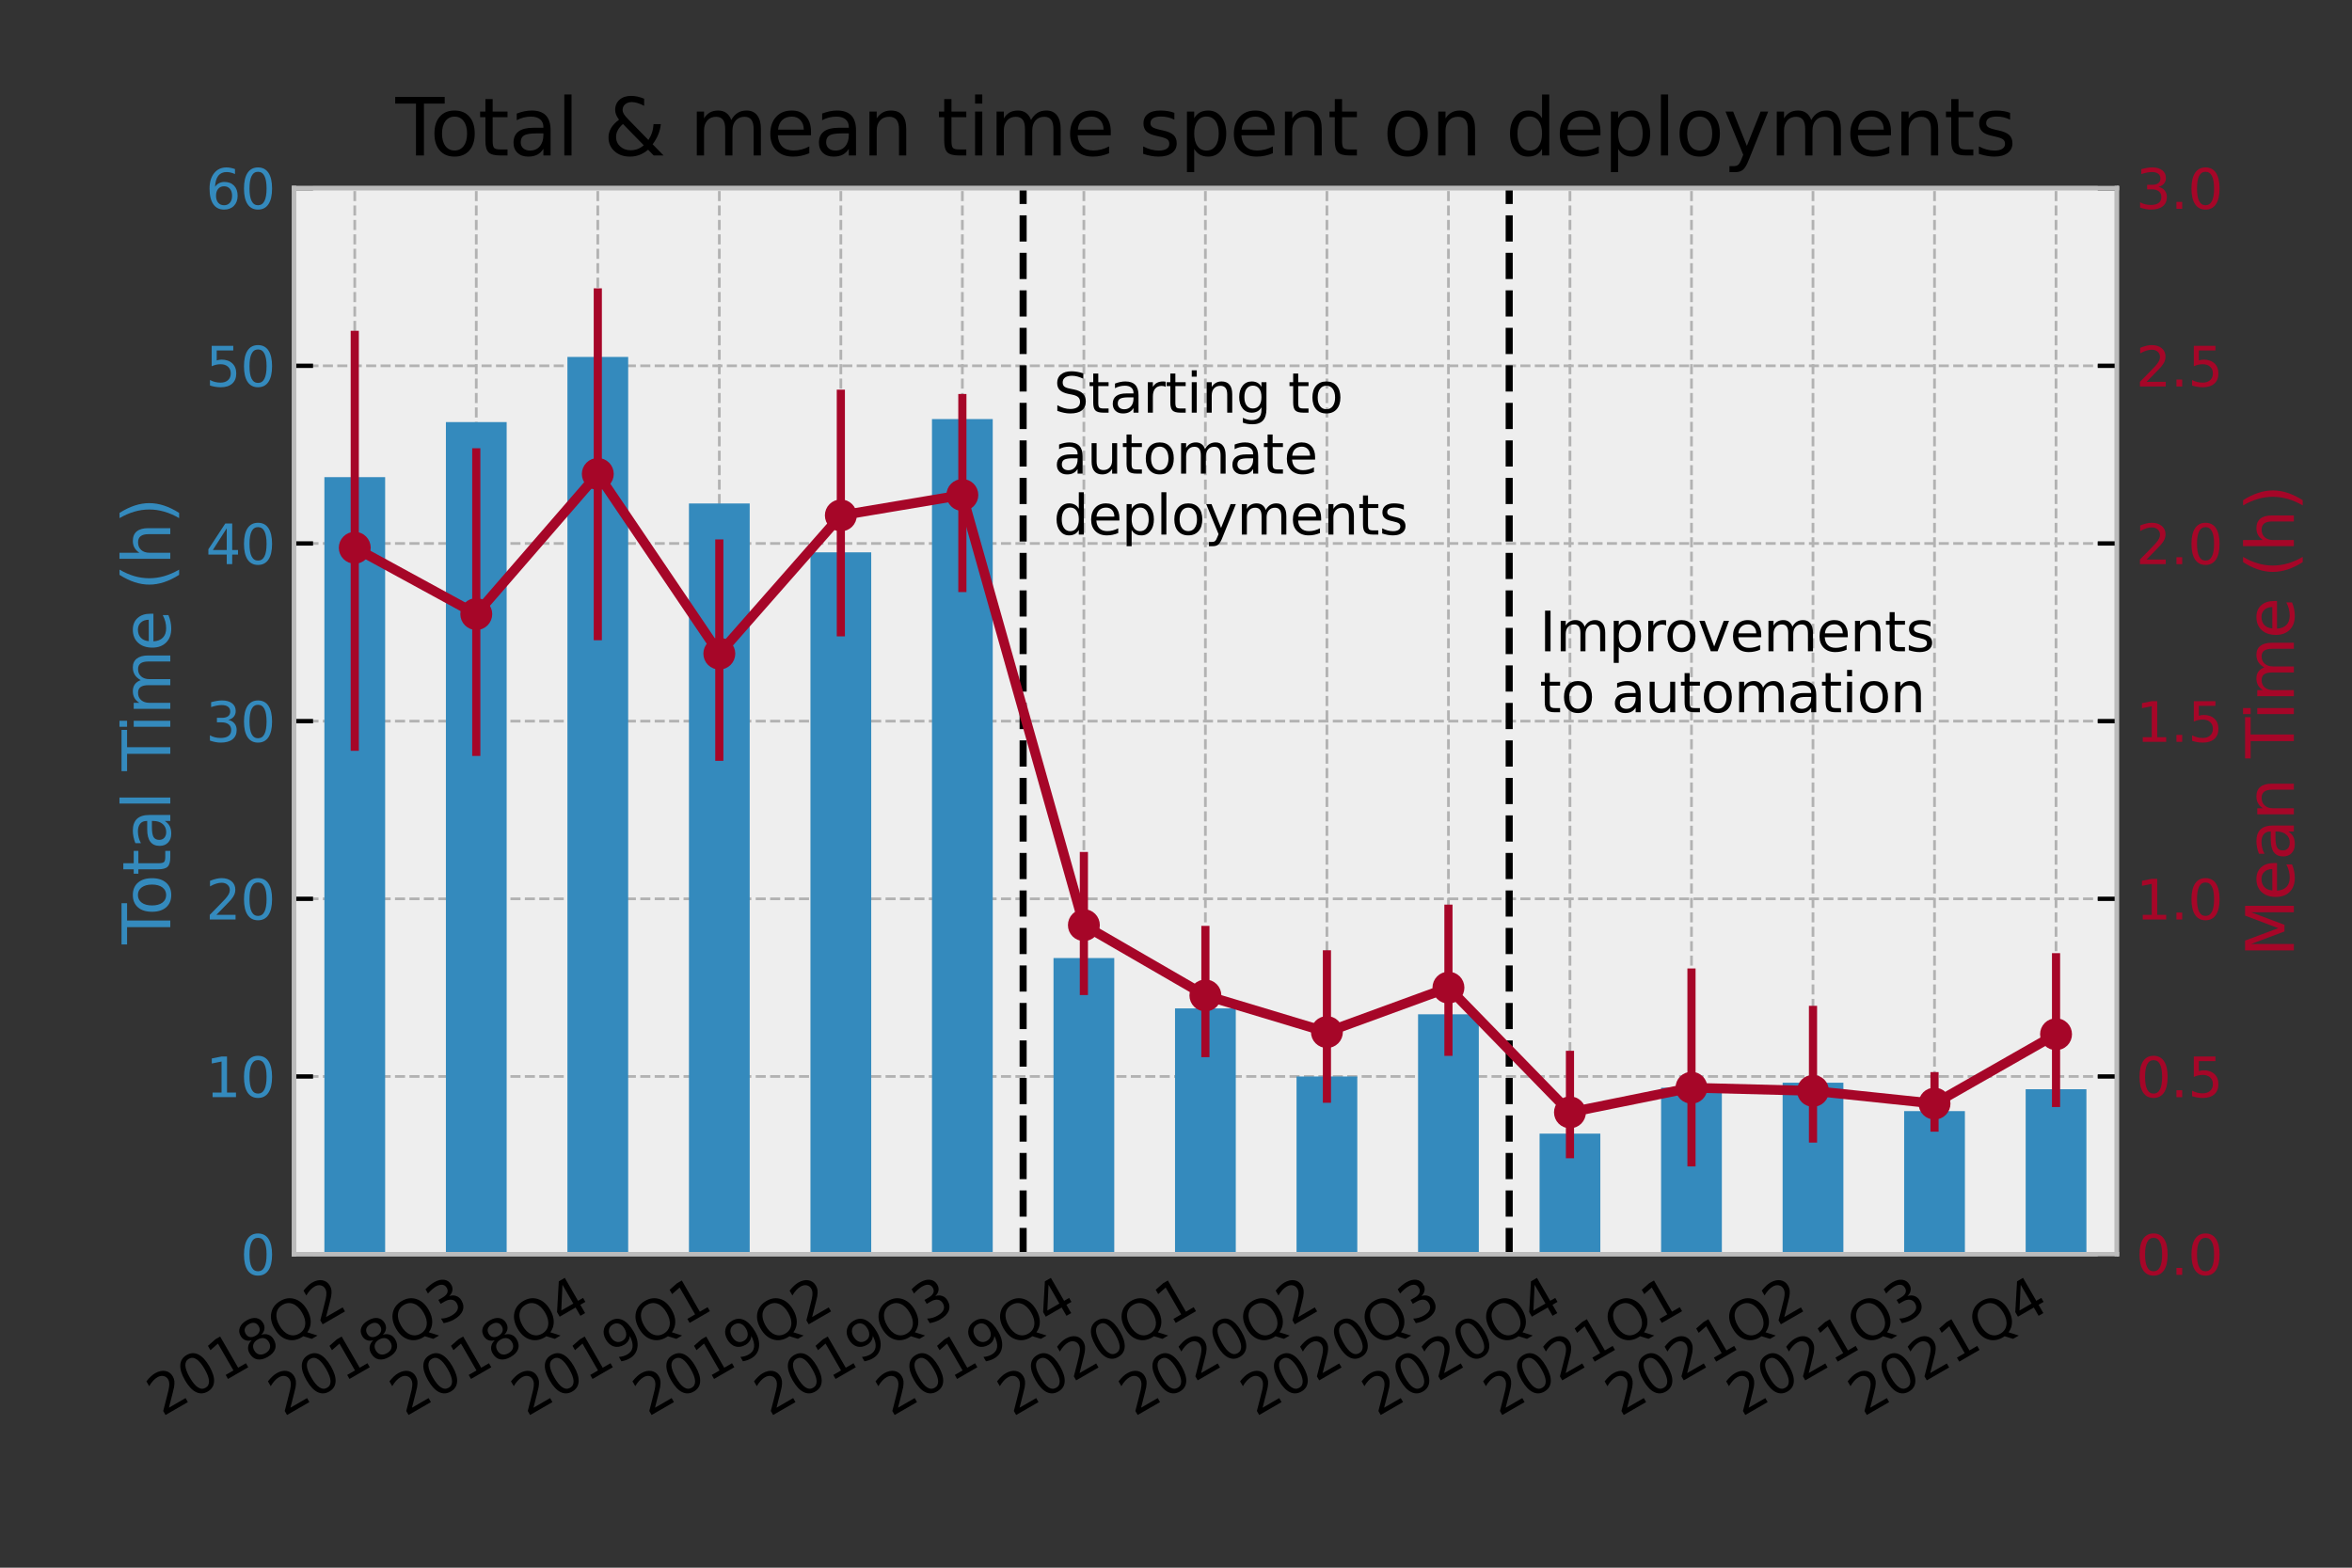 <?xml version="1.0" encoding="utf-8" standalone="no"?>
<!DOCTYPE svg PUBLIC "-//W3C//DTD SVG 1.1//EN"
  "http://www.w3.org/Graphics/SVG/1.1/DTD/svg11.dtd">
<svg height="288pt" version="1.1" viewBox="0 0 432 288" width="432pt" xmlns="http://www.w3.org/2000/svg" xmlns:xlink="http://www.w3.org/1999/xlink">
 <rect x="0" y="0" width="432" height="288" fill="#333333" stroke="none"/>
 <defs>
  <style type="text/css">*{stroke-linecap:butt;stroke-linejoin:round;}</style>
 </defs>
 <g id="figure_1">
  <g id="patch_1">
   <path d="M 0 288 
L 432 288 
L 432 0 
L 0 0 
z
" style="fill:none;"/>
  </g>
  <g id="axes_1">
   <g id="patch_2">
    <path d="M 54 230.4 
L 388.8 230.4 
L 388.8 34.56 
L 54 34.56 
z
" style="fill:#eeeeee;"/>
   </g>
   <g id="matplotlib.axis_1">
    <g id="xtick_1">
     <g id="line2d_1">
      <path clip-path="url(#p53db36db7d)" d="M 65.16 230.4 
L 65.16 34.56 
" style="fill:none;stroke:#b2b2b2;stroke-dasharray:1.85,0.8;stroke-dashoffset:0;stroke-width:0.5;"/>
     </g>
     <g id="line2d_2">
      <defs>
       <path d="M 0 0 
L 0 -3.5 
" id="m1ca34f9f73" style="stroke:#000000;stroke-width:0.8;"/>
      </defs>
      <g>
       <use style="stroke:#000000;stroke-width:0.8;" x="65.16" xlink:href="#m1ca34f9f73" y="230.4"/>
      </g>
     </g>
     <g id="text_1">
      <!-- 2018Q2 -->
      <g transform="translate(29.752 260.323)rotate(-30)scale(0.1 -0.1)">
       <defs>
        <path d="M 1228 531 
L 3431 531 
L 3431 0 
L 469 0 
L 469 531 
Q 828 903 1448 1529 
Q 2069 2156 2228 2338 
Q 2531 2678 2651 2914 
Q 2772 3150 2772 3378 
Q 2772 3750 2511 3984 
Q 2250 4219 1831 4219 
Q 1534 4219 1204 4116 
Q 875 4013 500 3803 
L 500 4441 
Q 881 4594 1212 4672 
Q 1544 4750 1819 4750 
Q 2544 4750 2975 4387 
Q 3406 4025 3406 3419 
Q 3406 3131 3298 2873 
Q 3191 2616 2906 2266 
Q 2828 2175 2409 1742 
Q 1991 1309 1228 531 
z
" id="DejaVuSans-32" transform="scale(0.016)"/>
        <path d="M 2034 4250 
Q 1547 4250 1301 3770 
Q 1056 3291 1056 2328 
Q 1056 1369 1301 889 
Q 1547 409 2034 409 
Q 2525 409 2770 889 
Q 3016 1369 3016 2328 
Q 3016 3291 2770 3770 
Q 2525 4250 2034 4250 
z
M 2034 4750 
Q 2819 4750 3233 4129 
Q 3647 3509 3647 2328 
Q 3647 1150 3233 529 
Q 2819 -91 2034 -91 
Q 1250 -91 836 529 
Q 422 1150 422 2328 
Q 422 3509 836 4129 
Q 1250 4750 2034 4750 
z
" id="DejaVuSans-30" transform="scale(0.016)"/>
        <path d="M 794 531 
L 1825 531 
L 1825 4091 
L 703 3866 
L 703 4441 
L 1819 4666 
L 2450 4666 
L 2450 531 
L 3481 531 
L 3481 0 
L 794 0 
L 794 531 
z
" id="DejaVuSans-31" transform="scale(0.016)"/>
        <path d="M 2034 2216 
Q 1584 2216 1326 1975 
Q 1069 1734 1069 1313 
Q 1069 891 1326 650 
Q 1584 409 2034 409 
Q 2484 409 2743 651 
Q 3003 894 3003 1313 
Q 3003 1734 2745 1975 
Q 2488 2216 2034 2216 
z
M 1403 2484 
Q 997 2584 770 2862 
Q 544 3141 544 3541 
Q 544 4100 942 4425 
Q 1341 4750 2034 4750 
Q 2731 4750 3128 4425 
Q 3525 4100 3525 3541 
Q 3525 3141 3298 2862 
Q 3072 2584 2669 2484 
Q 3125 2378 3379 2068 
Q 3634 1759 3634 1313 
Q 3634 634 3220 271 
Q 2806 -91 2034 -91 
Q 1263 -91 848 271 
Q 434 634 434 1313 
Q 434 1759 690 2068 
Q 947 2378 1403 2484 
z
M 1172 3481 
Q 1172 3119 1398 2916 
Q 1625 2713 2034 2713 
Q 2441 2713 2670 2916 
Q 2900 3119 2900 3481 
Q 2900 3844 2670 4047 
Q 2441 4250 2034 4250 
Q 1625 4250 1398 4047 
Q 1172 3844 1172 3481 
z
" id="DejaVuSans-38" transform="scale(0.016)"/>
        <path d="M 2522 4238 
Q 1834 4238 1429 3725 
Q 1025 3213 1025 2328 
Q 1025 1447 1429 934 
Q 1834 422 2522 422 
Q 3209 422 3611 934 
Q 4013 1447 4013 2328 
Q 4013 3213 3611 3725 
Q 3209 4238 2522 4238 
z
M 3406 84 
L 4238 -825 
L 3475 -825 
L 2784 -78 
Q 2681 -84 2626 -87 
Q 2572 -91 2522 -91 
Q 1538 -91 948 567 
Q 359 1225 359 2328 
Q 359 3434 948 4092 
Q 1538 4750 2522 4750 
Q 3503 4750 4090 4092 
Q 4678 3434 4678 2328 
Q 4678 1516 4351 937 
Q 4025 359 3406 84 
z
" id="DejaVuSans-51" transform="scale(0.016)"/>
       </defs>
       <use xlink:href="#DejaVuSans-32"/>
       <use x="63.623" xlink:href="#DejaVuSans-30"/>
       <use x="127.246" xlink:href="#DejaVuSans-31"/>
       <use x="190.869" xlink:href="#DejaVuSans-38"/>
       <use x="254.492" xlink:href="#DejaVuSans-51"/>
       <use x="333.203" xlink:href="#DejaVuSans-32"/>
      </g>
     </g>
    </g>
    <g id="xtick_2">
     <g id="line2d_3">
      <path clip-path="url(#p53db36db7d)" d="M 87.48 230.4 
L 87.48 34.56 
" style="fill:none;stroke:#b2b2b2;stroke-dasharray:1.85,0.8;stroke-dashoffset:0;stroke-width:0.5;"/>
     </g>
     <g id="line2d_4">
      <g>
       <use style="stroke:#000000;stroke-width:0.8;" x="87.48" xlink:href="#m1ca34f9f73" y="230.4"/>
      </g>
     </g>
     <g id="text_2">
      <!-- 2018Q3 -->
      <g transform="translate(52.072 260.323)rotate(-30)scale(0.1 -0.1)">
       <defs>
        <path d="M 2597 2516 
Q 3050 2419 3304 2112 
Q 3559 1806 3559 1356 
Q 3559 666 3084 287 
Q 2609 -91 1734 -91 
Q 1441 -91 1130 -33 
Q 819 25 488 141 
L 488 750 
Q 750 597 1062 519 
Q 1375 441 1716 441 
Q 2309 441 2620 675 
Q 2931 909 2931 1356 
Q 2931 1769 2642 2001 
Q 2353 2234 1838 2234 
L 1294 2234 
L 1294 2753 
L 1863 2753 
Q 2328 2753 2575 2939 
Q 2822 3125 2822 3475 
Q 2822 3834 2567 4026 
Q 2313 4219 1838 4219 
Q 1578 4219 1281 4162 
Q 984 4106 628 3988 
L 628 4550 
Q 988 4650 1302 4700 
Q 1616 4750 1894 4750 
Q 2613 4750 3031 4423 
Q 3450 4097 3450 3541 
Q 3450 3153 3228 2886 
Q 3006 2619 2597 2516 
z
" id="DejaVuSans-33" transform="scale(0.016)"/>
       </defs>
       <use xlink:href="#DejaVuSans-32"/>
       <use x="63.623" xlink:href="#DejaVuSans-30"/>
       <use x="127.246" xlink:href="#DejaVuSans-31"/>
       <use x="190.869" xlink:href="#DejaVuSans-38"/>
       <use x="254.492" xlink:href="#DejaVuSans-51"/>
       <use x="333.203" xlink:href="#DejaVuSans-33"/>
      </g>
     </g>
    </g>
    <g id="xtick_3">
     <g id="line2d_5">
      <path clip-path="url(#p53db36db7d)" d="M 109.8 230.4 
L 109.8 34.56 
" style="fill:none;stroke:#b2b2b2;stroke-dasharray:1.85,0.8;stroke-dashoffset:0;stroke-width:0.5;"/>
     </g>
     <g id="line2d_6">
      <g>
       <use style="stroke:#000000;stroke-width:0.8;" x="109.8" xlink:href="#m1ca34f9f73" y="230.4"/>
      </g>
     </g>
     <g id="text_3">
      <!-- 2018Q4 -->
      <g transform="translate(74.392 260.323)rotate(-30)scale(0.1 -0.1)">
       <defs>
        <path d="M 2419 4116 
L 825 1625 
L 2419 1625 
L 2419 4116 
z
M 2253 4666 
L 3047 4666 
L 3047 1625 
L 3713 1625 
L 3713 1100 
L 3047 1100 
L 3047 0 
L 2419 0 
L 2419 1100 
L 313 1100 
L 313 1709 
L 2253 4666 
z
" id="DejaVuSans-34" transform="scale(0.016)"/>
       </defs>
       <use xlink:href="#DejaVuSans-32"/>
       <use x="63.623" xlink:href="#DejaVuSans-30"/>
       <use x="127.246" xlink:href="#DejaVuSans-31"/>
       <use x="190.869" xlink:href="#DejaVuSans-38"/>
       <use x="254.492" xlink:href="#DejaVuSans-51"/>
       <use x="333.203" xlink:href="#DejaVuSans-34"/>
      </g>
     </g>
    </g>
    <g id="xtick_4">
     <g id="line2d_7">
      <path clip-path="url(#p53db36db7d)" d="M 132.12 230.4 
L 132.12 34.56 
" style="fill:none;stroke:#b2b2b2;stroke-dasharray:1.85,0.8;stroke-dashoffset:0;stroke-width:0.5;"/>
     </g>
     <g id="line2d_8">
      <g>
       <use style="stroke:#000000;stroke-width:0.8;" x="132.12" xlink:href="#m1ca34f9f73" y="230.4"/>
      </g>
     </g>
     <g id="text_4">
      <!-- 2019Q1 -->
      <g transform="translate(96.712 260.323)rotate(-30)scale(0.1 -0.1)">
       <defs>
        <path d="M 703 97 
L 703 672 
Q 941 559 1184 500 
Q 1428 441 1663 441 
Q 2288 441 2617 861 
Q 2947 1281 2994 2138 
Q 2813 1869 2534 1725 
Q 2256 1581 1919 1581 
Q 1219 1581 811 2004 
Q 403 2428 403 3163 
Q 403 3881 828 4315 
Q 1253 4750 1959 4750 
Q 2769 4750 3195 4129 
Q 3622 3509 3622 2328 
Q 3622 1225 3098 567 
Q 2575 -91 1691 -91 
Q 1453 -91 1209 -44 
Q 966 3 703 97 
z
M 1959 2075 
Q 2384 2075 2632 2365 
Q 2881 2656 2881 3163 
Q 2881 3666 2632 3958 
Q 2384 4250 1959 4250 
Q 1534 4250 1286 3958 
Q 1038 3666 1038 3163 
Q 1038 2656 1286 2365 
Q 1534 2075 1959 2075 
z
" id="DejaVuSans-39" transform="scale(0.016)"/>
       </defs>
       <use xlink:href="#DejaVuSans-32"/>
       <use x="63.623" xlink:href="#DejaVuSans-30"/>
       <use x="127.246" xlink:href="#DejaVuSans-31"/>
       <use x="190.869" xlink:href="#DejaVuSans-39"/>
       <use x="254.492" xlink:href="#DejaVuSans-51"/>
       <use x="333.203" xlink:href="#DejaVuSans-31"/>
      </g>
     </g>
    </g>
    <g id="xtick_5">
     <g id="line2d_9">
      <path clip-path="url(#p53db36db7d)" d="M 154.44 230.4 
L 154.44 34.56 
" style="fill:none;stroke:#b2b2b2;stroke-dasharray:1.85,0.8;stroke-dashoffset:0;stroke-width:0.5;"/>
     </g>
     <g id="line2d_10">
      <g>
       <use style="stroke:#000000;stroke-width:0.8;" x="154.44" xlink:href="#m1ca34f9f73" y="230.4"/>
      </g>
     </g>
     <g id="text_5">
      <!-- 2019Q2 -->
      <g transform="translate(119.032 260.323)rotate(-30)scale(0.1 -0.1)">
       <use xlink:href="#DejaVuSans-32"/>
       <use x="63.623" xlink:href="#DejaVuSans-30"/>
       <use x="127.246" xlink:href="#DejaVuSans-31"/>
       <use x="190.869" xlink:href="#DejaVuSans-39"/>
       <use x="254.492" xlink:href="#DejaVuSans-51"/>
       <use x="333.203" xlink:href="#DejaVuSans-32"/>
      </g>
     </g>
    </g>
    <g id="xtick_6">
     <g id="line2d_11">
      <path clip-path="url(#p53db36db7d)" d="M 176.76 230.4 
L 176.76 34.56 
" style="fill:none;stroke:#b2b2b2;stroke-dasharray:1.85,0.8;stroke-dashoffset:0;stroke-width:0.5;"/>
     </g>
     <g id="line2d_12">
      <g>
       <use style="stroke:#000000;stroke-width:0.8;" x="176.76" xlink:href="#m1ca34f9f73" y="230.4"/>
      </g>
     </g>
     <g id="text_6">
      <!-- 2019Q3 -->
      <g transform="translate(141.352 260.323)rotate(-30)scale(0.1 -0.1)">
       <use xlink:href="#DejaVuSans-32"/>
       <use x="63.623" xlink:href="#DejaVuSans-30"/>
       <use x="127.246" xlink:href="#DejaVuSans-31"/>
       <use x="190.869" xlink:href="#DejaVuSans-39"/>
       <use x="254.492" xlink:href="#DejaVuSans-51"/>
       <use x="333.203" xlink:href="#DejaVuSans-33"/>
      </g>
     </g>
    </g>
    <g id="xtick_7">
     <g id="line2d_13">
      <path clip-path="url(#p53db36db7d)" d="M 199.08 230.4 
L 199.08 34.56 
" style="fill:none;stroke:#b2b2b2;stroke-dasharray:1.85,0.8;stroke-dashoffset:0;stroke-width:0.5;"/>
     </g>
     <g id="line2d_14">
      <g>
       <use style="stroke:#000000;stroke-width:0.8;" x="199.08" xlink:href="#m1ca34f9f73" y="230.4"/>
      </g>
     </g>
     <g id="text_7">
      <!-- 2019Q4 -->
      <g transform="translate(163.672 260.323)rotate(-30)scale(0.1 -0.1)">
       <use xlink:href="#DejaVuSans-32"/>
       <use x="63.623" xlink:href="#DejaVuSans-30"/>
       <use x="127.246" xlink:href="#DejaVuSans-31"/>
       <use x="190.869" xlink:href="#DejaVuSans-39"/>
       <use x="254.492" xlink:href="#DejaVuSans-51"/>
       <use x="333.203" xlink:href="#DejaVuSans-34"/>
      </g>
     </g>
    </g>
    <g id="xtick_8">
     <g id="line2d_15">
      <path clip-path="url(#p53db36db7d)" d="M 221.4 230.4 
L 221.4 34.56 
" style="fill:none;stroke:#b2b2b2;stroke-dasharray:1.85,0.8;stroke-dashoffset:0;stroke-width:0.5;"/>
     </g>
     <g id="line2d_16">
      <g>
       <use style="stroke:#000000;stroke-width:0.8;" x="221.4" xlink:href="#m1ca34f9f73" y="230.4"/>
      </g>
     </g>
     <g id="text_8">
      <!-- 2020Q1 -->
      <g transform="translate(185.992 260.323)rotate(-30)scale(0.1 -0.1)">
       <use xlink:href="#DejaVuSans-32"/>
       <use x="63.623" xlink:href="#DejaVuSans-30"/>
       <use x="127.246" xlink:href="#DejaVuSans-32"/>
       <use x="190.869" xlink:href="#DejaVuSans-30"/>
       <use x="254.492" xlink:href="#DejaVuSans-51"/>
       <use x="333.203" xlink:href="#DejaVuSans-31"/>
      </g>
     </g>
    </g>
    <g id="xtick_9">
     <g id="line2d_17">
      <path clip-path="url(#p53db36db7d)" d="M 243.72 230.4 
L 243.72 34.56 
" style="fill:none;stroke:#b2b2b2;stroke-dasharray:1.85,0.8;stroke-dashoffset:0;stroke-width:0.5;"/>
     </g>
     <g id="line2d_18">
      <g>
       <use style="stroke:#000000;stroke-width:0.8;" x="243.72" xlink:href="#m1ca34f9f73" y="230.4"/>
      </g>
     </g>
     <g id="text_9">
      <!-- 2020Q2 -->
      <g transform="translate(208.312 260.323)rotate(-30)scale(0.1 -0.1)">
       <use xlink:href="#DejaVuSans-32"/>
       <use x="63.623" xlink:href="#DejaVuSans-30"/>
       <use x="127.246" xlink:href="#DejaVuSans-32"/>
       <use x="190.869" xlink:href="#DejaVuSans-30"/>
       <use x="254.492" xlink:href="#DejaVuSans-51"/>
       <use x="333.203" xlink:href="#DejaVuSans-32"/>
      </g>
     </g>
    </g>
    <g id="xtick_10">
     <g id="line2d_19">
      <path clip-path="url(#p53db36db7d)" d="M 266.04 230.4 
L 266.04 34.56 
" style="fill:none;stroke:#b2b2b2;stroke-dasharray:1.85,0.8;stroke-dashoffset:0;stroke-width:0.5;"/>
     </g>
     <g id="line2d_20">
      <g>
       <use style="stroke:#000000;stroke-width:0.8;" x="266.04" xlink:href="#m1ca34f9f73" y="230.4"/>
      </g>
     </g>
     <g id="text_10">
      <!-- 2020Q3 -->
      <g transform="translate(230.632 260.323)rotate(-30)scale(0.1 -0.1)">
       <use xlink:href="#DejaVuSans-32"/>
       <use x="63.623" xlink:href="#DejaVuSans-30"/>
       <use x="127.246" xlink:href="#DejaVuSans-32"/>
       <use x="190.869" xlink:href="#DejaVuSans-30"/>
       <use x="254.492" xlink:href="#DejaVuSans-51"/>
       <use x="333.203" xlink:href="#DejaVuSans-33"/>
      </g>
     </g>
    </g>
    <g id="xtick_11">
     <g id="line2d_21">
      <path clip-path="url(#p53db36db7d)" d="M 288.36 230.4 
L 288.36 34.56 
" style="fill:none;stroke:#b2b2b2;stroke-dasharray:1.85,0.8;stroke-dashoffset:0;stroke-width:0.5;"/>
     </g>
     <g id="line2d_22">
      <g>
       <use style="stroke:#000000;stroke-width:0.8;" x="288.36" xlink:href="#m1ca34f9f73" y="230.4"/>
      </g>
     </g>
     <g id="text_11">
      <!-- 2020Q4 -->
      <g transform="translate(252.952 260.323)rotate(-30)scale(0.1 -0.1)">
       <use xlink:href="#DejaVuSans-32"/>
       <use x="63.623" xlink:href="#DejaVuSans-30"/>
       <use x="127.246" xlink:href="#DejaVuSans-32"/>
       <use x="190.869" xlink:href="#DejaVuSans-30"/>
       <use x="254.492" xlink:href="#DejaVuSans-51"/>
       <use x="333.203" xlink:href="#DejaVuSans-34"/>
      </g>
     </g>
    </g>
    <g id="xtick_12">
     <g id="line2d_23">
      <path clip-path="url(#p53db36db7d)" d="M 310.68 230.4 
L 310.68 34.56 
" style="fill:none;stroke:#b2b2b2;stroke-dasharray:1.85,0.8;stroke-dashoffset:0;stroke-width:0.5;"/>
     </g>
     <g id="line2d_24">
      <g>
       <use style="stroke:#000000;stroke-width:0.8;" x="310.68" xlink:href="#m1ca34f9f73" y="230.4"/>
      </g>
     </g>
     <g id="text_12">
      <!-- 2021Q1 -->
      <g transform="translate(275.272 260.323)rotate(-30)scale(0.1 -0.1)">
       <use xlink:href="#DejaVuSans-32"/>
       <use x="63.623" xlink:href="#DejaVuSans-30"/>
       <use x="127.246" xlink:href="#DejaVuSans-32"/>
       <use x="190.869" xlink:href="#DejaVuSans-31"/>
       <use x="254.492" xlink:href="#DejaVuSans-51"/>
       <use x="333.203" xlink:href="#DejaVuSans-31"/>
      </g>
     </g>
    </g>
    <g id="xtick_13">
     <g id="line2d_25">
      <path clip-path="url(#p53db36db7d)" d="M 333 230.4 
L 333 34.56 
" style="fill:none;stroke:#b2b2b2;stroke-dasharray:1.85,0.8;stroke-dashoffset:0;stroke-width:0.5;"/>
     </g>
     <g id="line2d_26">
      <g>
       <use style="stroke:#000000;stroke-width:0.8;" x="333" xlink:href="#m1ca34f9f73" y="230.4"/>
      </g>
     </g>
     <g id="text_13">
      <!-- 2021Q2 -->
      <g transform="translate(297.592 260.323)rotate(-30)scale(0.1 -0.1)">
       <use xlink:href="#DejaVuSans-32"/>
       <use x="63.623" xlink:href="#DejaVuSans-30"/>
       <use x="127.246" xlink:href="#DejaVuSans-32"/>
       <use x="190.869" xlink:href="#DejaVuSans-31"/>
       <use x="254.492" xlink:href="#DejaVuSans-51"/>
       <use x="333.203" xlink:href="#DejaVuSans-32"/>
      </g>
     </g>
    </g>
    <g id="xtick_14">
     <g id="line2d_27">
      <path clip-path="url(#p53db36db7d)" d="M 355.32 230.4 
L 355.32 34.56 
" style="fill:none;stroke:#b2b2b2;stroke-dasharray:1.85,0.8;stroke-dashoffset:0;stroke-width:0.5;"/>
     </g>
     <g id="line2d_28">
      <g>
       <use style="stroke:#000000;stroke-width:0.8;" x="355.32" xlink:href="#m1ca34f9f73" y="230.4"/>
      </g>
     </g>
     <g id="text_14">
      <!-- 2021Q3 -->
      <g transform="translate(319.912 260.323)rotate(-30)scale(0.1 -0.1)">
       <use xlink:href="#DejaVuSans-32"/>
       <use x="63.623" xlink:href="#DejaVuSans-30"/>
       <use x="127.246" xlink:href="#DejaVuSans-32"/>
       <use x="190.869" xlink:href="#DejaVuSans-31"/>
       <use x="254.492" xlink:href="#DejaVuSans-51"/>
       <use x="333.203" xlink:href="#DejaVuSans-33"/>
      </g>
     </g>
    </g>
    <g id="xtick_15">
     <g id="line2d_29">
      <path clip-path="url(#p53db36db7d)" d="M 377.64 230.4 
L 377.64 34.56 
" style="fill:none;stroke:#b2b2b2;stroke-dasharray:1.85,0.8;stroke-dashoffset:0;stroke-width:0.5;"/>
     </g>
     <g id="line2d_30">
      <g>
       <use style="stroke:#000000;stroke-width:0.8;" x="377.64" xlink:href="#m1ca34f9f73" y="230.4"/>
      </g>
     </g>
     <g id="text_15">
      <!-- 2021Q4 -->
      <g transform="translate(342.232 260.323)rotate(-30)scale(0.1 -0.1)">
       <use xlink:href="#DejaVuSans-32"/>
       <use x="63.623" xlink:href="#DejaVuSans-30"/>
       <use x="127.246" xlink:href="#DejaVuSans-32"/>
       <use x="190.869" xlink:href="#DejaVuSans-31"/>
       <use x="254.492" xlink:href="#DejaVuSans-51"/>
       <use x="333.203" xlink:href="#DejaVuSans-34"/>
      </g>
     </g>
    </g>
   </g>
   <g id="matplotlib.axis_2">
    <g id="ytick_1">
     <g id="line2d_31">
      <path clip-path="url(#p53db36db7d)" d="M 54 230.4 
L 388.8 230.4 
" style="fill:none;stroke:#b2b2b2;stroke-dasharray:1.85,0.8;stroke-dashoffset:0;stroke-width:0.5;"/>
     </g>
     <g id="line2d_32">
      <defs>
       <path d="M 0 0 
L 3.5 0 
" id="mcf5b20a58c" style="stroke:#000000;stroke-width:0.8;"/>
      </defs>
      <g>
       <use style="stroke:#000000;stroke-width:0.8;" x="54" xlink:href="#mcf5b20a58c" y="230.4"/>
      </g>
     </g>
     <g id="text_16">
      <!-- 0 -->
      <g style="fill:#348abd;" transform="translate(44.138 234.199)scale(0.1 -0.1)">
       <use xlink:href="#DejaVuSans-30"/>
      </g>
     </g>
    </g>
    <g id="ytick_2">
     <g id="line2d_33">
      <path clip-path="url(#p53db36db7d)" d="M 54 197.76 
L 388.8 197.76 
" style="fill:none;stroke:#b2b2b2;stroke-dasharray:1.85,0.8;stroke-dashoffset:0;stroke-width:0.5;"/>
     </g>
     <g id="line2d_34">
      <g>
       <use style="stroke:#000000;stroke-width:0.8;" x="54" xlink:href="#mcf5b20a58c" y="197.76"/>
      </g>
     </g>
     <g id="text_17">
      <!-- 10 -->
      <g style="fill:#348abd;" transform="translate(37.775 201.559)scale(0.1 -0.1)">
       <use xlink:href="#DejaVuSans-31"/>
       <use x="63.623" xlink:href="#DejaVuSans-30"/>
      </g>
     </g>
    </g>
    <g id="ytick_3">
     <g id="line2d_35">
      <path clip-path="url(#p53db36db7d)" d="M 54 165.12 
L 388.8 165.12 
" style="fill:none;stroke:#b2b2b2;stroke-dasharray:1.85,0.8;stroke-dashoffset:0;stroke-width:0.5;"/>
     </g>
     <g id="line2d_36">
      <g>
       <use style="stroke:#000000;stroke-width:0.8;" x="54" xlink:href="#mcf5b20a58c" y="165.12"/>
      </g>
     </g>
     <g id="text_18">
      <!-- 20 -->
      <g style="fill:#348abd;" transform="translate(37.775 168.919)scale(0.1 -0.1)">
       <use xlink:href="#DejaVuSans-32"/>
       <use x="63.623" xlink:href="#DejaVuSans-30"/>
      </g>
     </g>
    </g>
    <g id="ytick_4">
     <g id="line2d_37">
      <path clip-path="url(#p53db36db7d)" d="M 54 132.48 
L 388.8 132.48 
" style="fill:none;stroke:#b2b2b2;stroke-dasharray:1.85,0.8;stroke-dashoffset:0;stroke-width:0.5;"/>
     </g>
     <g id="line2d_38">
      <g>
       <use style="stroke:#000000;stroke-width:0.8;" x="54" xlink:href="#mcf5b20a58c" y="132.48"/>
      </g>
     </g>
     <g id="text_19">
      <!-- 30 -->
      <g style="fill:#348abd;" transform="translate(37.775 136.279)scale(0.1 -0.1)">
       <use xlink:href="#DejaVuSans-33"/>
       <use x="63.623" xlink:href="#DejaVuSans-30"/>
      </g>
     </g>
    </g>
    <g id="ytick_5">
     <g id="line2d_39">
      <path clip-path="url(#p53db36db7d)" d="M 54 99.84 
L 388.8 99.84 
" style="fill:none;stroke:#b2b2b2;stroke-dasharray:1.85,0.8;stroke-dashoffset:0;stroke-width:0.5;"/>
     </g>
     <g id="line2d_40">
      <g>
       <use style="stroke:#000000;stroke-width:0.8;" x="54" xlink:href="#mcf5b20a58c" y="99.84"/>
      </g>
     </g>
     <g id="text_20">
      <!-- 40 -->
      <g style="fill:#348abd;" transform="translate(37.775 103.639)scale(0.1 -0.1)">
       <use xlink:href="#DejaVuSans-34"/>
       <use x="63.623" xlink:href="#DejaVuSans-30"/>
      </g>
     </g>
    </g>
    <g id="ytick_6">
     <g id="line2d_41">
      <path clip-path="url(#p53db36db7d)" d="M 54 67.2 
L 388.8 67.2 
" style="fill:none;stroke:#b2b2b2;stroke-dasharray:1.85,0.8;stroke-dashoffset:0;stroke-width:0.5;"/>
     </g>
     <g id="line2d_42">
      <g>
       <use style="stroke:#000000;stroke-width:0.8;" x="54" xlink:href="#mcf5b20a58c" y="67.2"/>
      </g>
     </g>
     <g id="text_21">
      <!-- 50 -->
      <g style="fill:#348abd;" transform="translate(37.775 70.999)scale(0.1 -0.1)">
       <defs>
        <path d="M 691 4666 
L 3169 4666 
L 3169 4134 
L 1269 4134 
L 1269 2991 
Q 1406 3038 1543 3061 
Q 1681 3084 1819 3084 
Q 2600 3084 3056 2656 
Q 3513 2228 3513 1497 
Q 3513 744 3044 326 
Q 2575 -91 1722 -91 
Q 1428 -91 1123 -41 
Q 819 9 494 109 
L 494 744 
Q 775 591 1075 516 
Q 1375 441 1709 441 
Q 2250 441 2565 725 
Q 2881 1009 2881 1497 
Q 2881 1984 2565 2268 
Q 2250 2553 1709 2553 
Q 1456 2553 1204 2497 
Q 953 2441 691 2322 
L 691 4666 
z
" id="DejaVuSans-35" transform="scale(0.016)"/>
       </defs>
       <use xlink:href="#DejaVuSans-35"/>
       <use x="63.623" xlink:href="#DejaVuSans-30"/>
      </g>
     </g>
    </g>
    <g id="ytick_7">
     <g id="line2d_43">
      <path clip-path="url(#p53db36db7d)" d="M 54 34.56 
L 388.8 34.56 
" style="fill:none;stroke:#b2b2b2;stroke-dasharray:1.85,0.8;stroke-dashoffset:0;stroke-width:0.5;"/>
     </g>
     <g id="line2d_44">
      <g>
       <use style="stroke:#000000;stroke-width:0.8;" x="54" xlink:href="#mcf5b20a58c" y="34.56"/>
      </g>
     </g>
     <g id="text_22">
      <!-- 60 -->
      <g style="fill:#348abd;" transform="translate(37.775 38.359)scale(0.1 -0.1)">
       <defs>
        <path d="M 2113 2584 
Q 1688 2584 1439 2293 
Q 1191 2003 1191 1497 
Q 1191 994 1439 701 
Q 1688 409 2113 409 
Q 2538 409 2786 701 
Q 3034 994 3034 1497 
Q 3034 2003 2786 2293 
Q 2538 2584 2113 2584 
z
M 3366 4563 
L 3366 3988 
Q 3128 4100 2886 4159 
Q 2644 4219 2406 4219 
Q 1781 4219 1451 3797 
Q 1122 3375 1075 2522 
Q 1259 2794 1537 2939 
Q 1816 3084 2150 3084 
Q 2853 3084 3261 2657 
Q 3669 2231 3669 1497 
Q 3669 778 3244 343 
Q 2819 -91 2113 -91 
Q 1303 -91 875 529 
Q 447 1150 447 2328 
Q 447 3434 972 4092 
Q 1497 4750 2381 4750 
Q 2619 4750 2861 4703 
Q 3103 4656 3366 4563 
z
" id="DejaVuSans-36" transform="scale(0.016)"/>
       </defs>
       <use xlink:href="#DejaVuSans-36"/>
       <use x="63.623" xlink:href="#DejaVuSans-30"/>
      </g>
     </g>
    </g>
    <g id="text_23">
     <!-- Total Time (h) -->
     <g style="fill:#348abd;" transform="translate(31.279 173.47)rotate(-90)scale(0.12 -0.12)">
      <defs>
       <path d="M -19 4666 
L 3928 4666 
L 3928 4134 
L 2272 4134 
L 2272 0 
L 1638 0 
L 1638 4134 
L -19 4134 
L -19 4666 
z
" id="DejaVuSans-54" transform="scale(0.016)"/>
       <path d="M 1959 3097 
Q 1497 3097 1228 2736 
Q 959 2375 959 1747 
Q 959 1119 1226 758 
Q 1494 397 1959 397 
Q 2419 397 2687 759 
Q 2956 1122 2956 1747 
Q 2956 2369 2687 2733 
Q 2419 3097 1959 3097 
z
M 1959 3584 
Q 2709 3584 3137 3096 
Q 3566 2609 3566 1747 
Q 3566 888 3137 398 
Q 2709 -91 1959 -91 
Q 1206 -91 779 398 
Q 353 888 353 1747 
Q 353 2609 779 3096 
Q 1206 3584 1959 3584 
z
" id="DejaVuSans-6f" transform="scale(0.016)"/>
       <path d="M 1172 4494 
L 1172 3500 
L 2356 3500 
L 2356 3053 
L 1172 3053 
L 1172 1153 
Q 1172 725 1289 603 
Q 1406 481 1766 481 
L 2356 481 
L 2356 0 
L 1766 0 
Q 1100 0 847 248 
Q 594 497 594 1153 
L 594 3053 
L 172 3053 
L 172 3500 
L 594 3500 
L 594 4494 
L 1172 4494 
z
" id="DejaVuSans-74" transform="scale(0.016)"/>
       <path d="M 2194 1759 
Q 1497 1759 1228 1600 
Q 959 1441 959 1056 
Q 959 750 1161 570 
Q 1363 391 1709 391 
Q 2188 391 2477 730 
Q 2766 1069 2766 1631 
L 2766 1759 
L 2194 1759 
z
M 3341 1997 
L 3341 0 
L 2766 0 
L 2766 531 
Q 2569 213 2275 61 
Q 1981 -91 1556 -91 
Q 1019 -91 701 211 
Q 384 513 384 1019 
Q 384 1609 779 1909 
Q 1175 2209 1959 2209 
L 2766 2209 
L 2766 2266 
Q 2766 2663 2505 2880 
Q 2244 3097 1772 3097 
Q 1472 3097 1187 3025 
Q 903 2953 641 2809 
L 641 3341 
Q 956 3463 1253 3523 
Q 1550 3584 1831 3584 
Q 2591 3584 2966 3190 
Q 3341 2797 3341 1997 
z
" id="DejaVuSans-61" transform="scale(0.016)"/>
       <path d="M 603 4863 
L 1178 4863 
L 1178 0 
L 603 0 
L 603 4863 
z
" id="DejaVuSans-6c" transform="scale(0.016)"/>
       <path id="DejaVuSans-20" transform="scale(0.016)"/>
       <path d="M 603 3500 
L 1178 3500 
L 1178 0 
L 603 0 
L 603 3500 
z
M 603 4863 
L 1178 4863 
L 1178 4134 
L 603 4134 
L 603 4863 
z
" id="DejaVuSans-69" transform="scale(0.016)"/>
       <path d="M 3328 2828 
Q 3544 3216 3844 3400 
Q 4144 3584 4550 3584 
Q 5097 3584 5394 3201 
Q 5691 2819 5691 2113 
L 5691 0 
L 5113 0 
L 5113 2094 
Q 5113 2597 4934 2840 
Q 4756 3084 4391 3084 
Q 3944 3084 3684 2787 
Q 3425 2491 3425 1978 
L 3425 0 
L 2847 0 
L 2847 2094 
Q 2847 2600 2669 2842 
Q 2491 3084 2119 3084 
Q 1678 3084 1418 2786 
Q 1159 2488 1159 1978 
L 1159 0 
L 581 0 
L 581 3500 
L 1159 3500 
L 1159 2956 
Q 1356 3278 1631 3431 
Q 1906 3584 2284 3584 
Q 2666 3584 2933 3390 
Q 3200 3197 3328 2828 
z
" id="DejaVuSans-6d" transform="scale(0.016)"/>
       <path d="M 3597 1894 
L 3597 1613 
L 953 1613 
Q 991 1019 1311 708 
Q 1631 397 2203 397 
Q 2534 397 2845 478 
Q 3156 559 3463 722 
L 3463 178 
Q 3153 47 2828 -22 
Q 2503 -91 2169 -91 
Q 1331 -91 842 396 
Q 353 884 353 1716 
Q 353 2575 817 3079 
Q 1281 3584 2069 3584 
Q 2775 3584 3186 3129 
Q 3597 2675 3597 1894 
z
M 3022 2063 
Q 3016 2534 2758 2815 
Q 2500 3097 2075 3097 
Q 1594 3097 1305 2825 
Q 1016 2553 972 2059 
L 3022 2063 
z
" id="DejaVuSans-65" transform="scale(0.016)"/>
       <path d="M 1984 4856 
Q 1566 4138 1362 3434 
Q 1159 2731 1159 2009 
Q 1159 1288 1364 580 
Q 1569 -128 1984 -844 
L 1484 -844 
Q 1016 -109 783 600 
Q 550 1309 550 2009 
Q 550 2706 781 3412 
Q 1013 4119 1484 4856 
L 1984 4856 
z
" id="DejaVuSans-28" transform="scale(0.016)"/>
       <path d="M 3513 2113 
L 3513 0 
L 2938 0 
L 2938 2094 
Q 2938 2591 2744 2837 
Q 2550 3084 2163 3084 
Q 1697 3084 1428 2787 
Q 1159 2491 1159 1978 
L 1159 0 
L 581 0 
L 581 4863 
L 1159 4863 
L 1159 2956 
Q 1366 3272 1645 3428 
Q 1925 3584 2291 3584 
Q 2894 3584 3203 3211 
Q 3513 2838 3513 2113 
z
" id="DejaVuSans-68" transform="scale(0.016)"/>
       <path d="M 513 4856 
L 1013 4856 
Q 1481 4119 1714 3412 
Q 1947 2706 1947 2009 
Q 1947 1309 1714 600 
Q 1481 -109 1013 -844 
L 513 -844 
Q 928 -128 1133 580 
Q 1338 1288 1338 2009 
Q 1338 2731 1133 3434 
Q 928 4138 513 4856 
z
" id="DejaVuSans-29" transform="scale(0.016)"/>
      </defs>
      <use xlink:href="#DejaVuSans-54"/>
      <use x="44.084" xlink:href="#DejaVuSans-6f"/>
      <use x="105.266" xlink:href="#DejaVuSans-74"/>
      <use x="144.475" xlink:href="#DejaVuSans-61"/>
      <use x="205.754" xlink:href="#DejaVuSans-6c"/>
      <use x="233.537" xlink:href="#DejaVuSans-20"/>
      <use x="265.324" xlink:href="#DejaVuSans-54"/>
      <use x="323.283" xlink:href="#DejaVuSans-69"/>
      <use x="351.066" xlink:href="#DejaVuSans-6d"/>
      <use x="448.479" xlink:href="#DejaVuSans-65"/>
      <use x="510.002" xlink:href="#DejaVuSans-20"/>
      <use x="541.789" xlink:href="#DejaVuSans-28"/>
      <use x="580.803" xlink:href="#DejaVuSans-68"/>
      <use x="644.182" xlink:href="#DejaVuSans-29"/>
     </g>
    </g>
   </g>
   <g id="line2d_45">
    <path clip-path="url(#p53db36db7d)" d="M 187.92 230.4 
L 187.92 34.56 
" style="fill:none;stroke:#000000;stroke-dasharray:4.81,2.08;stroke-dashoffset:0;stroke-width:1.3;"/>
   </g>
   <g id="line2d_46">
    <path clip-path="url(#p53db36db7d)" d="M 277.2 230.4 
L 277.2 34.56 
" style="fill:none;stroke:#000000;stroke-dasharray:4.81,2.08;stroke-dashoffset:0;stroke-width:1.3;"/>
   </g>
   <g id="patch_3">
    <path d="M 54 230.4 
L 54 34.56 
" style="fill:none;stroke:#bcbcbc;stroke-linecap:square;stroke-linejoin:miter;stroke-width:0.8;"/>
   </g>
   <g id="patch_4">
    <path d="M 388.8 230.4 
L 388.8 34.56 
" style="fill:none;stroke:#bcbcbc;stroke-linecap:square;stroke-linejoin:miter;stroke-width:0.8;"/>
   </g>
   <g id="patch_5">
    <path d="M 54 230.4 
L 388.8 230.4 
" style="fill:none;stroke:#bcbcbc;stroke-linecap:square;stroke-linejoin:miter;stroke-width:0.8;"/>
   </g>
   <g id="patch_6">
    <path d="M 54 34.56 
L 388.8 34.56 
" style="fill:none;stroke:#bcbcbc;stroke-linecap:square;stroke-linejoin:miter;stroke-width:0.8;"/>
   </g>
   <g id="patch_7">
    <path clip-path="url(#p53db36db7d)" d="M 59.58 230.4 
L 70.74 230.4 
L 70.74 87.654 
L 59.58 87.654 
z
" style="fill:#348abd;"/>
   </g>
   <g id="patch_8">
    <path clip-path="url(#p53db36db7d)" d="M 81.9 230.4 
L 93.06 230.4 
L 93.06 77.536 
L 81.9 77.536 
z
" style="fill:#348abd;"/>
   </g>
   <g id="patch_9">
    <path clip-path="url(#p53db36db7d)" d="M 104.22 230.4 
L 115.38 230.4 
L 115.38 65.568 
L 104.22 65.568 
z
" style="fill:#348abd;"/>
   </g>
   <g id="patch_10">
    <path clip-path="url(#p53db36db7d)" d="M 126.54 230.4 
L 137.7 230.4 
L 137.7 92.496 
L 126.54 92.496 
z
" style="fill:#348abd;"/>
   </g>
   <g id="patch_11">
    <path clip-path="url(#p53db36db7d)" d="M 148.86 230.4 
L 160.02 230.4 
L 160.02 101.472 
L 148.86 101.472 
z
" style="fill:#348abd;"/>
   </g>
   <g id="patch_12">
    <path clip-path="url(#p53db36db7d)" d="M 171.18 230.4 
L 182.34 230.4 
L 182.34 76.992 
L 171.18 76.992 
z
" style="fill:#348abd;"/>
   </g>
   <g id="patch_13">
    <path clip-path="url(#p53db36db7d)" d="M 193.5 230.4 
L 204.66 230.4 
L 204.66 176 
L 193.5 176 
z
" style="fill:#348abd;"/>
   </g>
   <g id="patch_14">
    <path clip-path="url(#p53db36db7d)" d="M 215.82 230.4 
L 226.98 230.4 
L 226.98 185.248 
L 215.82 185.248 
z
" style="fill:#348abd;"/>
   </g>
   <g id="patch_15">
    <path clip-path="url(#p53db36db7d)" d="M 238.14 230.4 
L 249.3 230.4 
L 249.3 197.76 
L 238.14 197.76 
z
" style="fill:#348abd;"/>
   </g>
   <g id="patch_16">
    <path clip-path="url(#p53db36db7d)" d="M 260.46 230.4 
L 271.62 230.4 
L 271.62 186.336 
L 260.46 186.336 
z
" style="fill:#348abd;"/>
   </g>
   <g id="patch_17">
    <path clip-path="url(#p53db36db7d)" d="M 282.78 230.4 
L 293.94 230.4 
L 293.94 208.259 
L 282.78 208.259 
z
" style="fill:#348abd;"/>
   </g>
   <g id="patch_18">
    <path clip-path="url(#p53db36db7d)" d="M 305.1 230.4 
L 316.26 230.4 
L 316.26 199.827 
L 305.1 199.827 
z
" style="fill:#348abd;"/>
   </g>
   <g id="patch_19">
    <path clip-path="url(#p53db36db7d)" d="M 327.42 230.4 
L 338.58 230.4 
L 338.58 198.902 
L 327.42 198.902 
z
" style="fill:#348abd;"/>
   </g>
   <g id="patch_20">
    <path clip-path="url(#p53db36db7d)" d="M 349.74 230.4 
L 360.9 230.4 
L 360.9 204.125 
L 349.74 204.125 
z
" style="fill:#348abd;"/>
   </g>
   <g id="patch_21">
    <path clip-path="url(#p53db36db7d)" d="M 372.06 230.4 
L 383.22 230.4 
L 383.22 200.099 
L 372.06 200.099 
z
" style="fill:#348abd;"/>
   </g>
   <g id="text_24">
    <!-- Starting to -->
    <g transform="translate(193.5 75.812)scale(0.1 -0.1)">
     <defs>
      <path d="M 3425 4513 
L 3425 3897 
Q 3066 4069 2747 4153 
Q 2428 4238 2131 4238 
Q 1616 4238 1336 4038 
Q 1056 3838 1056 3469 
Q 1056 3159 1242 3001 
Q 1428 2844 1947 2747 
L 2328 2669 
Q 3034 2534 3370 2195 
Q 3706 1856 3706 1288 
Q 3706 609 3251 259 
Q 2797 -91 1919 -91 
Q 1588 -91 1214 -16 
Q 841 59 441 206 
L 441 856 
Q 825 641 1194 531 
Q 1563 422 1919 422 
Q 2459 422 2753 634 
Q 3047 847 3047 1241 
Q 3047 1584 2836 1778 
Q 2625 1972 2144 2069 
L 1759 2144 
Q 1053 2284 737 2584 
Q 422 2884 422 3419 
Q 422 4038 858 4394 
Q 1294 4750 2059 4750 
Q 2388 4750 2728 4690 
Q 3069 4631 3425 4513 
z
" id="DejaVuSans-53" transform="scale(0.016)"/>
      <path d="M 2631 2963 
Q 2534 3019 2420 3045 
Q 2306 3072 2169 3072 
Q 1681 3072 1420 2755 
Q 1159 2438 1159 1844 
L 1159 0 
L 581 0 
L 581 3500 
L 1159 3500 
L 1159 2956 
Q 1341 3275 1631 3429 
Q 1922 3584 2338 3584 
Q 2397 3584 2469 3576 
Q 2541 3569 2628 3553 
L 2631 2963 
z
" id="DejaVuSans-72" transform="scale(0.016)"/>
      <path d="M 3513 2113 
L 3513 0 
L 2938 0 
L 2938 2094 
Q 2938 2591 2744 2837 
Q 2550 3084 2163 3084 
Q 1697 3084 1428 2787 
Q 1159 2491 1159 1978 
L 1159 0 
L 581 0 
L 581 3500 
L 1159 3500 
L 1159 2956 
Q 1366 3272 1645 3428 
Q 1925 3584 2291 3584 
Q 2894 3584 3203 3211 
Q 3513 2838 3513 2113 
z
" id="DejaVuSans-6e" transform="scale(0.016)"/>
      <path d="M 2906 1791 
Q 2906 2416 2648 2759 
Q 2391 3103 1925 3103 
Q 1463 3103 1205 2759 
Q 947 2416 947 1791 
Q 947 1169 1205 825 
Q 1463 481 1925 481 
Q 2391 481 2648 825 
Q 2906 1169 2906 1791 
z
M 3481 434 
Q 3481 -459 3084 -895 
Q 2688 -1331 1869 -1331 
Q 1566 -1331 1297 -1286 
Q 1028 -1241 775 -1147 
L 775 -588 
Q 1028 -725 1275 -790 
Q 1522 -856 1778 -856 
Q 2344 -856 2625 -561 
Q 2906 -266 2906 331 
L 2906 616 
Q 2728 306 2450 153 
Q 2172 0 1784 0 
Q 1141 0 747 490 
Q 353 981 353 1791 
Q 353 2603 747 3093 
Q 1141 3584 1784 3584 
Q 2172 3584 2450 3431 
Q 2728 3278 2906 2969 
L 2906 3500 
L 3481 3500 
L 3481 434 
z
" id="DejaVuSans-67" transform="scale(0.016)"/>
     </defs>
     <use xlink:href="#DejaVuSans-53"/>
     <use x="63.477" xlink:href="#DejaVuSans-74"/>
     <use x="102.686" xlink:href="#DejaVuSans-61"/>
     <use x="163.965" xlink:href="#DejaVuSans-72"/>
     <use x="205.078" xlink:href="#DejaVuSans-74"/>
     <use x="244.287" xlink:href="#DejaVuSans-69"/>
     <use x="272.07" xlink:href="#DejaVuSans-6e"/>
     <use x="335.449" xlink:href="#DejaVuSans-67"/>
     <use x="398.926" xlink:href="#DejaVuSans-20"/>
     <use x="430.713" xlink:href="#DejaVuSans-74"/>
     <use x="469.922" xlink:href="#DejaVuSans-6f"/>
    </g>
    <!-- automate -->
    <g transform="translate(193.5 87.01)scale(0.1 -0.1)">
     <defs>
      <path d="M 544 1381 
L 544 3500 
L 1119 3500 
L 1119 1403 
Q 1119 906 1312 657 
Q 1506 409 1894 409 
Q 2359 409 2629 706 
Q 2900 1003 2900 1516 
L 2900 3500 
L 3475 3500 
L 3475 0 
L 2900 0 
L 2900 538 
Q 2691 219 2414 64 
Q 2138 -91 1772 -91 
Q 1169 -91 856 284 
Q 544 659 544 1381 
z
M 1991 3584 
L 1991 3584 
z
" id="DejaVuSans-75" transform="scale(0.016)"/>
     </defs>
     <use xlink:href="#DejaVuSans-61"/>
     <use x="61.279" xlink:href="#DejaVuSans-75"/>
     <use x="124.658" xlink:href="#DejaVuSans-74"/>
     <use x="163.867" xlink:href="#DejaVuSans-6f"/>
     <use x="225.049" xlink:href="#DejaVuSans-6d"/>
     <use x="322.461" xlink:href="#DejaVuSans-61"/>
     <use x="383.74" xlink:href="#DejaVuSans-74"/>
     <use x="422.949" xlink:href="#DejaVuSans-65"/>
    </g>
    <!-- deployments -->
    <g transform="translate(193.5 98.208)scale(0.1 -0.1)">
     <defs>
      <path d="M 2906 2969 
L 2906 4863 
L 3481 4863 
L 3481 0 
L 2906 0 
L 2906 525 
Q 2725 213 2448 61 
Q 2172 -91 1784 -91 
Q 1150 -91 751 415 
Q 353 922 353 1747 
Q 353 2572 751 3078 
Q 1150 3584 1784 3584 
Q 2172 3584 2448 3432 
Q 2725 3281 2906 2969 
z
M 947 1747 
Q 947 1113 1208 752 
Q 1469 391 1925 391 
Q 2381 391 2643 752 
Q 2906 1113 2906 1747 
Q 2906 2381 2643 2742 
Q 2381 3103 1925 3103 
Q 1469 3103 1208 2742 
Q 947 2381 947 1747 
z
" id="DejaVuSans-64" transform="scale(0.016)"/>
      <path d="M 1159 525 
L 1159 -1331 
L 581 -1331 
L 581 3500 
L 1159 3500 
L 1159 2969 
Q 1341 3281 1617 3432 
Q 1894 3584 2278 3584 
Q 2916 3584 3314 3078 
Q 3713 2572 3713 1747 
Q 3713 922 3314 415 
Q 2916 -91 2278 -91 
Q 1894 -91 1617 61 
Q 1341 213 1159 525 
z
M 3116 1747 
Q 3116 2381 2855 2742 
Q 2594 3103 2138 3103 
Q 1681 3103 1420 2742 
Q 1159 2381 1159 1747 
Q 1159 1113 1420 752 
Q 1681 391 2138 391 
Q 2594 391 2855 752 
Q 3116 1113 3116 1747 
z
" id="DejaVuSans-70" transform="scale(0.016)"/>
      <path d="M 2059 -325 
Q 1816 -950 1584 -1140 
Q 1353 -1331 966 -1331 
L 506 -1331 
L 506 -850 
L 844 -850 
Q 1081 -850 1212 -737 
Q 1344 -625 1503 -206 
L 1606 56 
L 191 3500 
L 800 3500 
L 1894 763 
L 2988 3500 
L 3597 3500 
L 2059 -325 
z
" id="DejaVuSans-79" transform="scale(0.016)"/>
      <path d="M 2834 3397 
L 2834 2853 
Q 2591 2978 2328 3040 
Q 2066 3103 1784 3103 
Q 1356 3103 1142 2972 
Q 928 2841 928 2578 
Q 928 2378 1081 2264 
Q 1234 2150 1697 2047 
L 1894 2003 
Q 2506 1872 2764 1633 
Q 3022 1394 3022 966 
Q 3022 478 2636 193 
Q 2250 -91 1575 -91 
Q 1294 -91 989 -36 
Q 684 19 347 128 
L 347 722 
Q 666 556 975 473 
Q 1284 391 1588 391 
Q 1994 391 2212 530 
Q 2431 669 2431 922 
Q 2431 1156 2273 1281 
Q 2116 1406 1581 1522 
L 1381 1569 
Q 847 1681 609 1914 
Q 372 2147 372 2553 
Q 372 3047 722 3315 
Q 1072 3584 1716 3584 
Q 2034 3584 2315 3537 
Q 2597 3491 2834 3397 
z
" id="DejaVuSans-73" transform="scale(0.016)"/>
     </defs>
     <use xlink:href="#DejaVuSans-64"/>
     <use x="63.477" xlink:href="#DejaVuSans-65"/>
     <use x="125" xlink:href="#DejaVuSans-70"/>
     <use x="188.477" xlink:href="#DejaVuSans-6c"/>
     <use x="216.26" xlink:href="#DejaVuSans-6f"/>
     <use x="277.441" xlink:href="#DejaVuSans-79"/>
     <use x="336.621" xlink:href="#DejaVuSans-6d"/>
     <use x="434.033" xlink:href="#DejaVuSans-65"/>
     <use x="495.557" xlink:href="#DejaVuSans-6e"/>
     <use x="558.936" xlink:href="#DejaVuSans-74"/>
     <use x="598.145" xlink:href="#DejaVuSans-73"/>
    </g>
   </g>
   <g id="text_25">
    <!-- Improvements -->
    <g transform="translate(282.78 119.65)scale(0.1 -0.1)">
     <defs>
      <path d="M 628 4666 
L 1259 4666 
L 1259 0 
L 628 0 
L 628 4666 
z
" id="DejaVuSans-49" transform="scale(0.016)"/>
      <path d="M 191 3500 
L 800 3500 
L 1894 563 
L 2988 3500 
L 3597 3500 
L 2284 0 
L 1503 0 
L 191 3500 
z
" id="DejaVuSans-76" transform="scale(0.016)"/>
     </defs>
     <use xlink:href="#DejaVuSans-49"/>
     <use x="29.492" xlink:href="#DejaVuSans-6d"/>
     <use x="126.904" xlink:href="#DejaVuSans-70"/>
     <use x="190.381" xlink:href="#DejaVuSans-72"/>
     <use x="229.244" xlink:href="#DejaVuSans-6f"/>
     <use x="290.426" xlink:href="#DejaVuSans-76"/>
     <use x="349.605" xlink:href="#DejaVuSans-65"/>
     <use x="411.129" xlink:href="#DejaVuSans-6d"/>
     <use x="508.541" xlink:href="#DejaVuSans-65"/>
     <use x="570.064" xlink:href="#DejaVuSans-6e"/>
     <use x="633.443" xlink:href="#DejaVuSans-74"/>
     <use x="672.652" xlink:href="#DejaVuSans-73"/>
    </g>
    <!-- to automation -->
    <g transform="translate(282.78 130.848)scale(0.1 -0.1)">
     <use xlink:href="#DejaVuSans-74"/>
     <use x="39.209" xlink:href="#DejaVuSans-6f"/>
     <use x="100.391" xlink:href="#DejaVuSans-20"/>
     <use x="132.178" xlink:href="#DejaVuSans-61"/>
     <use x="193.457" xlink:href="#DejaVuSans-75"/>
     <use x="256.836" xlink:href="#DejaVuSans-74"/>
     <use x="296.045" xlink:href="#DejaVuSans-6f"/>
     <use x="357.227" xlink:href="#DejaVuSans-6d"/>
     <use x="454.639" xlink:href="#DejaVuSans-61"/>
     <use x="515.918" xlink:href="#DejaVuSans-74"/>
     <use x="555.127" xlink:href="#DejaVuSans-69"/>
     <use x="582.91" xlink:href="#DejaVuSans-6f"/>
     <use x="644.092" xlink:href="#DejaVuSans-6e"/>
    </g>
   </g>
   <g id="text_26">
    <!-- Total &amp; mean time spent on deployments -->
    <g transform="translate(72.631 28.56)scale(0.144 -0.144)">
     <defs>
      <path d="M 1556 2509 
Q 1272 2256 1139 2004 
Q 1006 1753 1006 1478 
Q 1006 1022 1337 719 
Q 1669 416 2169 416 
Q 2466 416 2725 514 
Q 2984 613 3213 813 
L 1556 2509 
z
M 1997 2859 
L 3584 1234 
Q 3769 1513 3872 1830 
Q 3975 2147 3994 2503 
L 4575 2503 
Q 4538 2091 4375 1687 
Q 4213 1284 3922 891 
L 4794 0 
L 4006 0 
L 3559 459 
Q 3234 181 2878 45 
Q 2522 -91 2113 -91 
Q 1359 -91 881 339 
Q 403 769 403 1441 
Q 403 1841 612 2192 
Q 822 2544 1241 2853 
Q 1091 3050 1012 3245 
Q 934 3441 934 3628 
Q 934 4134 1281 4442 
Q 1628 4750 2203 4750 
Q 2463 4750 2720 4694 
Q 2978 4638 3244 4525 
L 3244 3956 
Q 2972 4103 2725 4179 
Q 2478 4256 2266 4256 
Q 1938 4256 1733 4082 
Q 1528 3909 1528 3634 
Q 1528 3475 1620 3314 
Q 1713 3153 1997 2859 
z
" id="DejaVuSans-26" transform="scale(0.016)"/>
     </defs>
     <use xlink:href="#DejaVuSans-54"/>
     <use x="44.084" xlink:href="#DejaVuSans-6f"/>
     <use x="105.266" xlink:href="#DejaVuSans-74"/>
     <use x="144.475" xlink:href="#DejaVuSans-61"/>
     <use x="205.754" xlink:href="#DejaVuSans-6c"/>
     <use x="233.537" xlink:href="#DejaVuSans-20"/>
     <use x="265.324" xlink:href="#DejaVuSans-26"/>
     <use x="343.303" xlink:href="#DejaVuSans-20"/>
     <use x="375.09" xlink:href="#DejaVuSans-6d"/>
     <use x="472.502" xlink:href="#DejaVuSans-65"/>
     <use x="534.025" xlink:href="#DejaVuSans-61"/>
     <use x="595.305" xlink:href="#DejaVuSans-6e"/>
     <use x="658.684" xlink:href="#DejaVuSans-20"/>
     <use x="690.471" xlink:href="#DejaVuSans-74"/>
     <use x="729.68" xlink:href="#DejaVuSans-69"/>
     <use x="757.463" xlink:href="#DejaVuSans-6d"/>
     <use x="854.875" xlink:href="#DejaVuSans-65"/>
     <use x="916.398" xlink:href="#DejaVuSans-20"/>
     <use x="948.186" xlink:href="#DejaVuSans-73"/>
     <use x="1000.285" xlink:href="#DejaVuSans-70"/>
     <use x="1063.762" xlink:href="#DejaVuSans-65"/>
     <use x="1125.285" xlink:href="#DejaVuSans-6e"/>
     <use x="1188.664" xlink:href="#DejaVuSans-74"/>
     <use x="1227.873" xlink:href="#DejaVuSans-20"/>
     <use x="1259.66" xlink:href="#DejaVuSans-6f"/>
     <use x="1320.842" xlink:href="#DejaVuSans-6e"/>
     <use x="1384.221" xlink:href="#DejaVuSans-20"/>
     <use x="1416.008" xlink:href="#DejaVuSans-64"/>
     <use x="1479.484" xlink:href="#DejaVuSans-65"/>
     <use x="1541.008" xlink:href="#DejaVuSans-70"/>
     <use x="1604.484" xlink:href="#DejaVuSans-6c"/>
     <use x="1632.268" xlink:href="#DejaVuSans-6f"/>
     <use x="1693.449" xlink:href="#DejaVuSans-79"/>
     <use x="1752.629" xlink:href="#DejaVuSans-6d"/>
     <use x="1850.041" xlink:href="#DejaVuSans-65"/>
     <use x="1911.564" xlink:href="#DejaVuSans-6e"/>
     <use x="1974.943" xlink:href="#DejaVuSans-74"/>
     <use x="2014.152" xlink:href="#DejaVuSans-73"/>
    </g>
   </g>
  </g>
  <g id="axes_2">
   <g id="PathCollection_1">
    <defs>
     <path d="M 0 2.256 
C 0.598 2.256 1.172 2.018 1.595 1.595 
C 2.018 1.172 2.256 0.598 2.256 -0 
C 2.256 -0.598 2.018 -1.172 1.595 -1.595 
C 1.172 -2.018 0.598 -2.256 0 -2.256 
C -0.598 -2.256 -1.172 -2.018 -1.595 -1.595 
C -2.018 -1.172 -2.256 -0.598 -2.256 0 
C -2.256 0.598 -2.018 1.172 -1.595 1.595 
C -1.172 2.018 -0.598 2.256 0 2.256 
z
" id="C0_0_1d8a122140"/>
    </defs>
    <g clip-path="url(#p53db36db7d)">
     <use style="fill:#a60628;stroke:#a60628;stroke-width:1.35;" x="65.16" xlink:href="#C0_0_1d8a122140" y="100.631"/>
    </g>
    <g clip-path="url(#p53db36db7d)">
     <use style="fill:#a60628;stroke:#a60628;stroke-width:1.35;" x="87.48" xlink:href="#C0_0_1d8a122140" y="112.812"/>
    </g>
    <g clip-path="url(#p53db36db7d)">
     <use style="fill:#a60628;stroke:#a60628;stroke-width:1.35;" x="109.8" xlink:href="#C0_0_1d8a122140" y="87.068"/>
    </g>
    <g clip-path="url(#p53db36db7d)">
     <use style="fill:#a60628;stroke:#a60628;stroke-width:1.35;" x="132.12" xlink:href="#C0_0_1d8a122140" y="120.077"/>
    </g>
    <g clip-path="url(#p53db36db7d)">
     <use style="fill:#a60628;stroke:#a60628;stroke-width:1.35;" x="154.44" xlink:href="#C0_0_1d8a122140" y="94.686"/>
    </g>
    <g clip-path="url(#p53db36db7d)">
     <use style="fill:#a60628;stroke:#a60628;stroke-width:1.35;" x="176.76" xlink:href="#C0_0_1d8a122140" y="90.938"/>
    </g>
    <g clip-path="url(#p53db36db7d)">
     <use style="fill:#a60628;stroke:#a60628;stroke-width:1.35;" x="199.08" xlink:href="#C0_0_1d8a122140" y="169.956"/>
    </g>
    <g clip-path="url(#p53db36db7d)">
     <use style="fill:#a60628;stroke:#a60628;stroke-width:1.35;" x="221.4" xlink:href="#C0_0_1d8a122140" y="182.872"/>
    </g>
    <g clip-path="url(#p53db36db7d)">
     <use style="fill:#a60628;stroke:#a60628;stroke-width:1.35;" x="243.72" xlink:href="#C0_0_1d8a122140" y="189.6"/>
    </g>
    <g clip-path="url(#p53db36db7d)">
     <use style="fill:#a60628;stroke:#a60628;stroke-width:1.35;" x="266.04" xlink:href="#C0_0_1d8a122140" y="181.44"/>
    </g>
    <g clip-path="url(#p53db36db7d)">
     <use style="fill:#a60628;stroke:#a60628;stroke-width:1.35;" x="288.36" xlink:href="#C0_0_1d8a122140" y="204.352"/>
    </g>
    <g clip-path="url(#p53db36db7d)">
     <use style="fill:#a60628;stroke:#a60628;stroke-width:1.35;" x="310.68" xlink:href="#C0_0_1d8a122140" y="199.827"/>
    </g>
    <g clip-path="url(#p53db36db7d)">
     <use style="fill:#a60628;stroke:#a60628;stroke-width:1.35;" x="333" xlink:href="#C0_0_1d8a122140" y="200.402"/>
    </g>
    <g clip-path="url(#p53db36db7d)">
     <use style="fill:#a60628;stroke:#a60628;stroke-width:1.35;" x="355.32" xlink:href="#C0_0_1d8a122140" y="202.742"/>
    </g>
    <g clip-path="url(#p53db36db7d)">
     <use style="fill:#a60628;stroke:#a60628;stroke-width:1.35;" x="377.64" xlink:href="#C0_0_1d8a122140" y="189.999"/>
    </g>
   </g>
   <g id="matplotlib.axis_3">
    <g id="ytick_8">
     <g id="line2d_47">
      <defs>
       <path d="M 0 0 
L -3.5 0 
" id="m20949c00a5" style="stroke:#000000;stroke-width:0.8;"/>
      </defs>
      <g>
       <use style="stroke:#000000;stroke-width:0.8;" x="388.8" xlink:href="#m20949c00a5" y="230.4"/>
      </g>
     </g>
     <g id="text_27">
      <!-- 0.0 -->
      <g style="fill:#a60628;" transform="translate(392.3 234.199)scale(0.1 -0.1)">
       <defs>
        <path d="M 684 794 
L 1344 794 
L 1344 0 
L 684 0 
L 684 794 
z
" id="DejaVuSans-2e" transform="scale(0.016)"/>
       </defs>
       <use xlink:href="#DejaVuSans-30"/>
       <use x="63.623" xlink:href="#DejaVuSans-2e"/>
       <use x="95.41" xlink:href="#DejaVuSans-30"/>
      </g>
     </g>
    </g>
    <g id="ytick_9">
     <g id="line2d_48">
      <g>
       <use style="stroke:#000000;stroke-width:0.8;" x="388.8" xlink:href="#m20949c00a5" y="197.76"/>
      </g>
     </g>
     <g id="text_28">
      <!-- 0.5 -->
      <g style="fill:#a60628;" transform="translate(392.3 201.559)scale(0.1 -0.1)">
       <use xlink:href="#DejaVuSans-30"/>
       <use x="63.623" xlink:href="#DejaVuSans-2e"/>
       <use x="95.41" xlink:href="#DejaVuSans-35"/>
      </g>
     </g>
    </g>
    <g id="ytick_10">
     <g id="line2d_49">
      <g>
       <use style="stroke:#000000;stroke-width:0.8;" x="388.8" xlink:href="#m20949c00a5" y="165.12"/>
      </g>
     </g>
     <g id="text_29">
      <!-- 1.0 -->
      <g style="fill:#a60628;" transform="translate(392.3 168.919)scale(0.1 -0.1)">
       <use xlink:href="#DejaVuSans-31"/>
       <use x="63.623" xlink:href="#DejaVuSans-2e"/>
       <use x="95.41" xlink:href="#DejaVuSans-30"/>
      </g>
     </g>
    </g>
    <g id="ytick_11">
     <g id="line2d_50">
      <g>
       <use style="stroke:#000000;stroke-width:0.8;" x="388.8" xlink:href="#m20949c00a5" y="132.48"/>
      </g>
     </g>
     <g id="text_30">
      <!-- 1.5 -->
      <g style="fill:#a60628;" transform="translate(392.3 136.279)scale(0.1 -0.1)">
       <use xlink:href="#DejaVuSans-31"/>
       <use x="63.623" xlink:href="#DejaVuSans-2e"/>
       <use x="95.41" xlink:href="#DejaVuSans-35"/>
      </g>
     </g>
    </g>
    <g id="ytick_12">
     <g id="line2d_51">
      <g>
       <use style="stroke:#000000;stroke-width:0.8;" x="388.8" xlink:href="#m20949c00a5" y="99.84"/>
      </g>
     </g>
     <g id="text_31">
      <!-- 2.0 -->
      <g style="fill:#a60628;" transform="translate(392.3 103.639)scale(0.1 -0.1)">
       <use xlink:href="#DejaVuSans-32"/>
       <use x="63.623" xlink:href="#DejaVuSans-2e"/>
       <use x="95.41" xlink:href="#DejaVuSans-30"/>
      </g>
     </g>
    </g>
    <g id="ytick_13">
     <g id="line2d_52">
      <g>
       <use style="stroke:#000000;stroke-width:0.8;" x="388.8" xlink:href="#m20949c00a5" y="67.2"/>
      </g>
     </g>
     <g id="text_32">
      <!-- 2.5 -->
      <g style="fill:#a60628;" transform="translate(392.3 70.999)scale(0.1 -0.1)">
       <use xlink:href="#DejaVuSans-32"/>
       <use x="63.623" xlink:href="#DejaVuSans-2e"/>
       <use x="95.41" xlink:href="#DejaVuSans-35"/>
      </g>
     </g>
    </g>
    <g id="ytick_14">
     <g id="line2d_53">
      <g>
       <use style="stroke:#000000;stroke-width:0.8;" x="388.8" xlink:href="#m20949c00a5" y="34.56"/>
      </g>
     </g>
     <g id="text_33">
      <!-- 3.0 -->
      <g style="fill:#a60628;" transform="translate(392.3 38.359)scale(0.1 -0.1)">
       <use xlink:href="#DejaVuSans-33"/>
       <use x="63.623" xlink:href="#DejaVuSans-2e"/>
       <use x="95.41" xlink:href="#DejaVuSans-30"/>
      </g>
     </g>
    </g>
    <g id="text_34">
     <!-- Mean Time (h) -->
     <g style="fill:#a60628;" transform="translate(421.321 175.807)rotate(-90)scale(0.12 -0.12)">
      <defs>
       <path d="M 628 4666 
L 1569 4666 
L 2759 1491 
L 3956 4666 
L 4897 4666 
L 4897 0 
L 4281 0 
L 4281 4097 
L 3078 897 
L 2444 897 
L 1241 4097 
L 1241 0 
L 628 0 
L 628 4666 
z
" id="DejaVuSans-4d" transform="scale(0.016)"/>
      </defs>
      <use xlink:href="#DejaVuSans-4d"/>
      <use x="86.279" xlink:href="#DejaVuSans-65"/>
      <use x="147.803" xlink:href="#DejaVuSans-61"/>
      <use x="209.082" xlink:href="#DejaVuSans-6e"/>
      <use x="272.461" xlink:href="#DejaVuSans-20"/>
      <use x="304.248" xlink:href="#DejaVuSans-54"/>
      <use x="362.207" xlink:href="#DejaVuSans-69"/>
      <use x="389.99" xlink:href="#DejaVuSans-6d"/>
      <use x="487.402" xlink:href="#DejaVuSans-65"/>
      <use x="548.926" xlink:href="#DejaVuSans-20"/>
      <use x="580.713" xlink:href="#DejaVuSans-28"/>
      <use x="619.727" xlink:href="#DejaVuSans-68"/>
      <use x="683.105" xlink:href="#DejaVuSans-29"/>
     </g>
    </g>
   </g>
   <g id="line2d_54">
    <path clip-path="url(#p53db36db7d)" d="M 65.16 100.631 
L 87.48 112.812 
L 109.8 87.068 
L 132.12 120.077 
L 154.44 94.686 
L 176.76 90.938 
L 199.08 169.956 
L 221.4 182.872 
L 243.72 189.6 
L 266.04 181.44 
L 288.36 204.352 
L 310.68 199.827 
L 333 200.402 
L 355.32 202.742 
L 377.64 189.999 
" style="fill:none;stroke:#a60628;stroke-linecap:square;stroke-width:1.8;"/>
   </g>
   <g id="line2d_55">
    <path clip-path="url(#p53db36db7d)" d="M 65.16 137.182 
L 65.16 61.513 
" style="fill:none;stroke:#a60628;stroke-linecap:square;stroke-width:1.5;"/>
   </g>
   <g id="line2d_56">
    <path clip-path="url(#p53db36db7d)" d="M 87.48 138.129 
L 87.48 83.096 
" style="fill:none;stroke:#a60628;stroke-linecap:square;stroke-width:1.5;"/>
   </g>
   <g id="line2d_57">
    <path clip-path="url(#p53db36db7d)" d="M 109.8 116.87 
L 109.8 53.718 
" style="fill:none;stroke:#a60628;stroke-linecap:square;stroke-width:1.5;"/>
   </g>
   <g id="line2d_58">
    <path clip-path="url(#p53db36db7d)" d="M 132.12 139.024 
L 132.12 99.84 
" style="fill:none;stroke:#a60628;stroke-linecap:square;stroke-width:1.5;"/>
   </g>
   <g id="line2d_59">
    <path clip-path="url(#p53db36db7d)" d="M 154.44 116.16 
L 154.44 72.332 
" style="fill:none;stroke:#a60628;stroke-linecap:square;stroke-width:1.5;"/>
   </g>
   <g id="line2d_60">
    <path clip-path="url(#p53db36db7d)" d="M 176.76 108.019 
L 176.76 73.135 
" style="fill:none;stroke:#a60628;stroke-linecap:square;stroke-width:1.5;"/>
   </g>
   <g id="line2d_61">
    <path clip-path="url(#p53db36db7d)" d="M 199.08 182.052 
L 199.08 157.262 
" style="fill:none;stroke:#a60628;stroke-linecap:square;stroke-width:1.5;"/>
   </g>
   <g id="line2d_62">
    <path clip-path="url(#p53db36db7d)" d="M 221.4 193.465 
L 221.4 170.846 
" style="fill:none;stroke:#a60628;stroke-linecap:square;stroke-width:1.5;"/>
   </g>
   <g id="line2d_63">
    <path clip-path="url(#p53db36db7d)" d="M 243.72 201.84 
L 243.72 175.32 
" style="fill:none;stroke:#a60628;stroke-linecap:square;stroke-width:1.5;"/>
   </g>
   <g id="line2d_64">
    <path clip-path="url(#p53db36db7d)" d="M 266.04 193.227 
L 266.04 166.933 
" style="fill:none;stroke:#a60628;stroke-linecap:square;stroke-width:1.5;"/>
   </g>
   <g id="line2d_65">
    <path clip-path="url(#p53db36db7d)" d="M 288.36 212.032 
L 288.36 193.792 
" style="fill:none;stroke:#a60628;stroke-linecap:square;stroke-width:1.5;"/>
   </g>
   <g id="line2d_66">
    <path clip-path="url(#p53db36db7d)" d="M 310.68 213.537 
L 310.68 178.663 
" style="fill:none;stroke:#a60628;stroke-linecap:square;stroke-width:1.5;"/>
   </g>
   <g id="line2d_67">
    <path clip-path="url(#p53db36db7d)" d="M 333 209.158 
L 333 185.532 
" style="fill:none;stroke:#a60628;stroke-linecap:square;stroke-width:1.5;"/>
   </g>
   <g id="line2d_68">
    <path clip-path="url(#p53db36db7d)" d="M 355.32 207.151 
L 355.32 197.703 
" style="fill:none;stroke:#a60628;stroke-linecap:square;stroke-width:1.5;"/>
   </g>
   <g id="line2d_69">
    <path clip-path="url(#p53db36db7d)" d="M 377.64 202.627 
L 377.64 175.855 
" style="fill:none;stroke:#a60628;stroke-linecap:square;stroke-width:1.5;"/>
   </g>
   <g id="patch_22">
    <path d="M 54 230.4 
L 54 34.56 
" style="fill:none;stroke:#bcbcbc;stroke-linecap:square;stroke-linejoin:miter;stroke-width:0.8;"/>
   </g>
   <g id="patch_23">
    <path d="M 388.8 230.4 
L 388.8 34.56 
" style="fill:none;stroke:#bcbcbc;stroke-linecap:square;stroke-linejoin:miter;stroke-width:0.8;"/>
   </g>
   <g id="patch_24">
    <path d="M 54 230.4 
L 388.8 230.4 
" style="fill:none;stroke:#bcbcbc;stroke-linecap:square;stroke-linejoin:miter;stroke-width:0.8;"/>
   </g>
   <g id="patch_25">
    <path d="M 54 34.56 
L 388.8 34.56 
" style="fill:none;stroke:#bcbcbc;stroke-linecap:square;stroke-linejoin:miter;stroke-width:0.8;"/>
   </g>
  </g>
 </g>
 <defs>
  <clipPath id="p53db36db7d">
   <rect height="195.84" width="334.8" x="54" y="34.56"/>
  </clipPath>
 </defs>
</svg>
